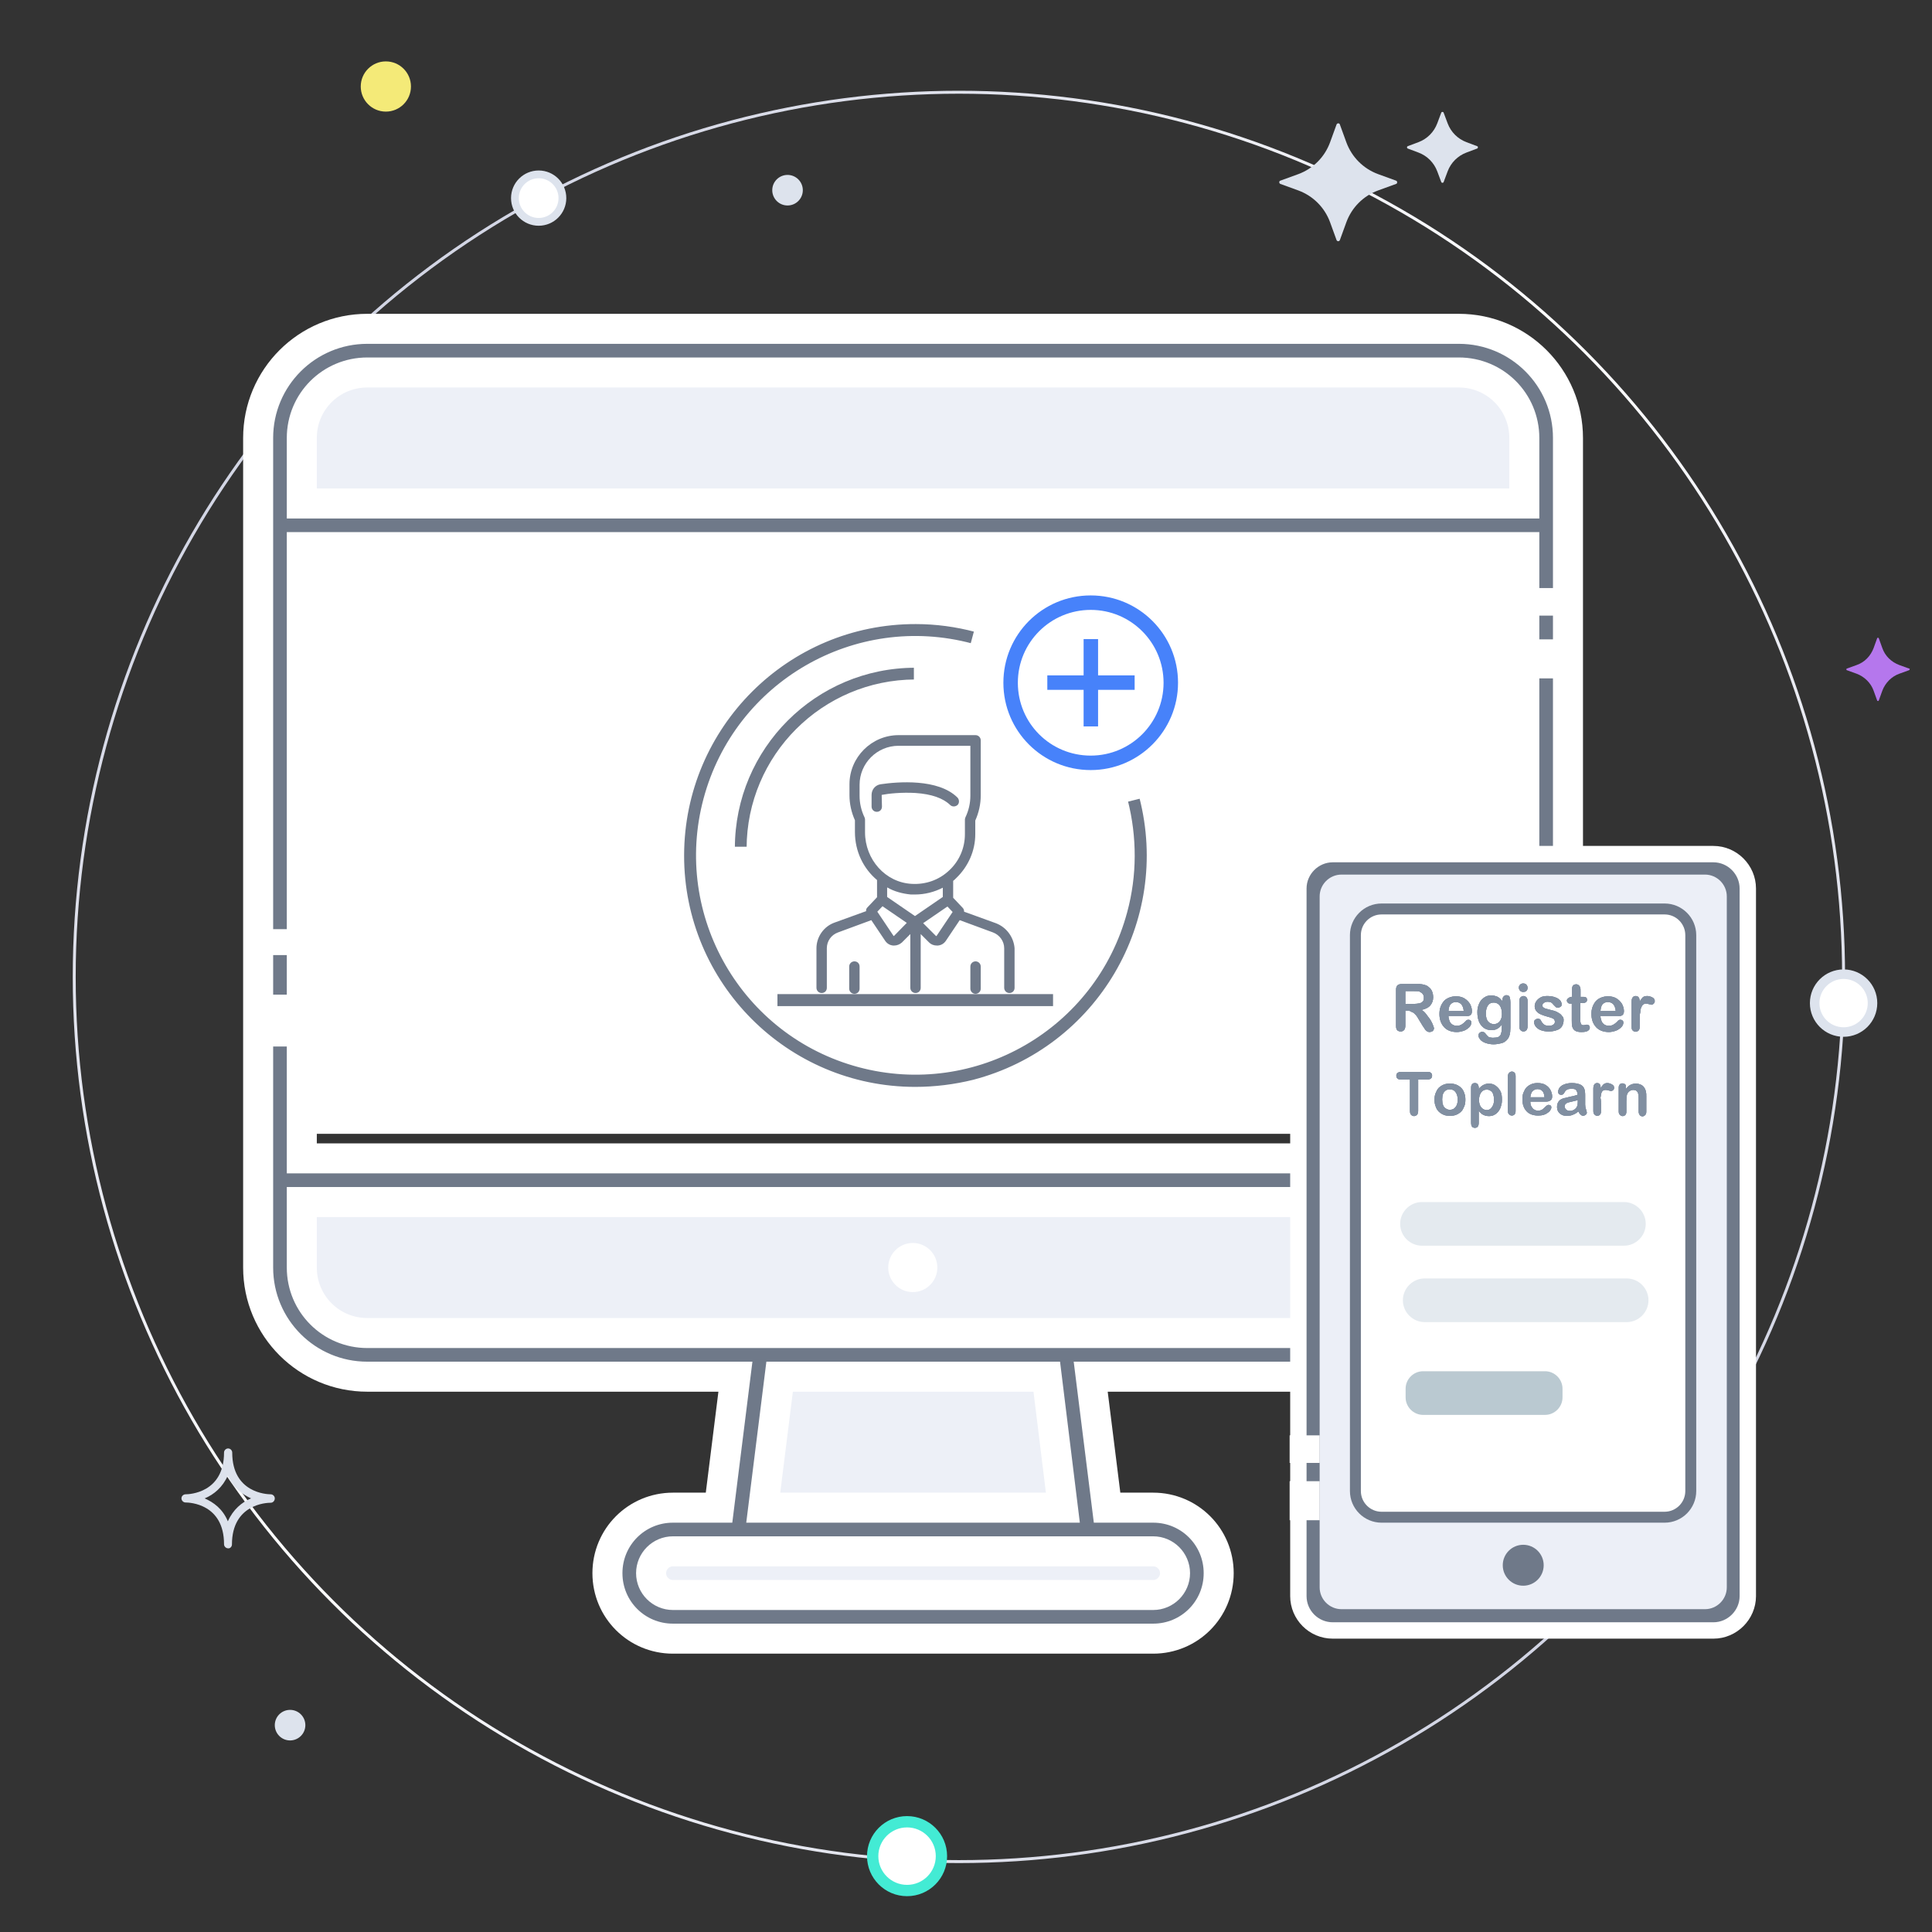 <?xml version="1.0" encoding="utf-8"?>
<!-- Generator: Adobe Illustrator 19.0.0, SVG Export Plug-In . SVG Version: 6.00 Build 0)  -->
<svg version="1.1" id="Layer_1" xmlns="http://www.w3.org/2000/svg" xmlns:xlink="http://www.w3.org/1999/xlink" x="0px" y="0px"
	 viewBox="254 -254 708 708" style="enable-background:new 254 -254 708 708;" xml:space="preserve">
<rect x="254" y="-254" width="708" height="708" fill="#333333" stroke="none"/>
<style type="text/css">
	.st0{fill:none;stroke:url(#SVGID_1_);stroke-width:1.084;stroke-miterlimit:10;}
	.st1{fill:#FFFFFF;}
	.st2{fill:#EDF0F7;}
	.st3{fill:#4185F4;}
	.st4{fill:#6F7989;stroke:#FFFFFF;stroke-width:11;stroke-miterlimit:10;}
	.st5{fill:#6F7989;stroke:#FFFFFF;stroke-width:6;stroke-miterlimit:10;}
	.st6{fill:#ECEFF7;}
	.st7{fill:#FFFFFF;stroke:#6F7989;stroke-width:4.008;stroke-miterlimit:10;}
	.st8{fill:#6F7989;}
	.st9{fill:#818FA1;}
	.st10{fill:#E4EAEF;}
	.st11{fill:#BAC9D1;}
	.st12{fill:#DDE3ED;}
	.st13{fill:#B577ED;}
	.st14{fill:#F4EA78;}
	.st15{fill:#FFFFFF;stroke:#DDE3ED;stroke-width:2.85;stroke-miterlimit:10;}
	.st16{fill:#FFFFFF;stroke:#DDE3ED;stroke-width:3.49;stroke-miterlimit:10;}
	.st17{fill:#FFFFFF;stroke:#43EBD4;stroke-width:4.146;stroke-miterlimit:10;}
	.st18{fill:#DDE2EC;}
	.st19{fill:#6F7989;stroke:#FFFFFF;stroke-miterlimit:10;}
	.st20{fill:#4782FA;}
</style>
<linearGradient id="SVGID_1_" gradientUnits="userSpaceOnUse" x1="1764.374" y1="-9.581" x2="2413.865" y2="-9.581" gradientTransform="matrix(-0.707 -0.707 0.707 -0.707 2089.371 1574.442)">
	<stop  offset="0" style="stop-color:#D2D5E4"/>
	<stop  offset="0.527" style="stop-color:#FFFFFF"/>
	<stop  offset="1" style="stop-color:#D2D5E4"/>
</linearGradient>
<circle class="st0" cx="605.4" cy="104" r="324.2"/>
<rect x="343.6" y="-78.5" class="st1" width="464" height="240"/>
<path class="st2" d="M676.6,305.5c8.8,0,16,7.2,16,16c-0.1,8.8-7.2,15.9-16,16h-176c-8.8,0-16-7.2-16-16c0.1-8.8,7.2-15.9,16-16
	H676.6z"/>
<path class="st2" d="M817.6-97.5v32h-464v-32c0.1-17.7,14.3-31.9,32-32h400C803.3-129.5,817.6-115.2,817.6-97.5L817.6-97.5z"/>
<path class="st3" d="M633.1-8.7"/>
<g>
	<path class="st2" d="M652.6,306.5h-128l8-64h112L652.6,306.5z"/>
	<path class="st2" d="M820.6,178.5v32c-0.1,17.7-14.3,31.9-32,32h-400c-17.7-0.1-31.9-14.3-32-32v-32H820.6z"/>
	<path class="st4" d="M788.6-133.5h-400c-22.1,0-40,17.9-40,40v304c0,22.1,17.9,40,40,40h134.9l-6,48h-16.9c-13.3,0-24,10.7-24,24
		s10.7,24,24,24h176c13.3,0,24-10.7,24-24s-10.7-24-24-24h-16.9l-6-48h134.9c22.1,0,40-17.9,40-40v-304
		C828.6-115.6,810.7-133.5,788.6-133.5L788.6-133.5z M388.6-117.5h400c13.3,0,24,10.7,24,24v24h-448v-24
		C364.6-106.8,375.3-117.5,388.6-117.5L388.6-117.5z M812.6-53.5v224h-448v-224H812.6z M684.6,322.5c0,4.4-3.6,8-8,8h-176
		c-4.4,0-8-3.6-8-8s3.6-8,8-8h176C681,314.5,684.6,318.1,684.6,322.5L684.6,322.5z M643.5,298.5H533.7l6-48h97.9L643.5,298.5z
		 M788.6,234.5h-400c-13.3,0-24-10.7-24-24v-24h448v24C812.6,223.8,801.9,234.5,788.6,234.5L788.6,234.5z"/>
	<rect x="812.6" y="-19.7" class="st1" width="16" height="14.3"/>
	<rect x="812.6" y="-38.5" class="st1" width="16" height="10.1"/>
	<circle class="st1" cx="588.5" cy="210.5" r="9"/>
	<rect x="348.6" y="110.5" class="st1" width="16" height="19"/>
	<rect x="348.6" y="86.5" class="st1" width="16" height="9.5"/>
</g>
<g>
	<path class="st5" d="M742.4,343.5h139.5c6.9,0,12.6-5.7,12.6-12.6V71.6c0-6.9-5.7-12.6-12.6-12.6H742.4c-6.9,0-12.6,5.7-12.6,12.6
		v259.3C729.8,337.8,735.4,343.5,742.4,343.5z"/>
	<path class="st6" d="M745.6,335.7h133.2c4.4,0,8-3.6,8-8V74.5c0-4.4-3.6-8-8-8H745.6c-4.4,0-8,3.6-8,8v253.2
		C737.6,332.1,741.2,335.7,745.6,335.7z"/>
	<path class="st7" d="M760.3,302H864c5.3,0,9.6-4.3,9.6-9.6V88.7c0-5.3-4.3-9.6-9.6-9.6H760.3c-5.3,0-9.6,4.3-9.6,9.6v203.7
		C750.7,297.7,755,302,760.3,302z"/>
	<circle class="st8" cx="812.2" cy="319.6" r="7.5"/>
	<g>
		<rect x="726.6" y="288.8" class="st1" width="11" height="14.3"/>
		<rect x="726.6" y="272" class="st1" width="11" height="10.1"/>
	</g>
	<g>
		<path class="st9" d="M770.2,116.4H769v5.5c0,0.7-0.2,1.3-0.5,1.6s-0.7,0.5-1.2,0.5s-1-0.2-1.3-0.5c-0.3-0.4-0.4-0.9-0.4-1.6v-13.2
			c0-0.8,0.2-1.3,0.5-1.6c0.3-0.3,0.9-0.5,1.6-0.5h5.5c0.8,0,1.4,0,1.9,0.1s1,0.2,1.5,0.4c0.5,0.2,1,0.6,1.4,1s0.7,0.9,0.9,1.5
			s0.3,1.2,0.3,1.8c0,1.3-0.4,2.3-1.1,3.1c-0.7,0.8-1.8,1.3-3.2,1.6c0.6,0.3,1.2,0.8,1.7,1.5s1,1.3,1.5,2c0.4,0.7,0.8,1.4,1,2
			s0.4,1,0.4,1.2s-0.1,0.5-0.2,0.7s-0.3,0.4-0.6,0.5s-0.5,0.2-0.8,0.2c-0.4,0-0.7-0.1-1-0.3s-0.5-0.4-0.7-0.7s-0.4-0.7-0.8-1.2
			l-1.4-2.3c-0.5-0.9-0.9-1.5-1.3-1.9s-0.8-0.8-1.2-0.9S770.8,116.4,770.2,116.4z M772.1,109.2H769v4.7h3c0.8,0,1.5-0.1,2.1-0.2
			s1-0.4,1.3-0.7c0.3-0.3,0.4-0.8,0.4-1.4c0-0.5-0.1-0.9-0.4-1.3s-0.6-0.6-1-0.8C774.1,109.2,773.3,109.2,772.1,109.2z"/>
		<path class="st9" d="M790.9,118.3h-6.1c0,0.7,0.2,1.4,0.4,1.9s0.6,1,1.1,1.3s1,0.4,1.5,0.4c0.4,0,0.7,0,1-0.1s0.6-0.2,0.9-0.4
			c0.3-0.2,0.6-0.4,0.8-0.6s0.6-0.5,0.9-0.9c0.2-0.1,0.4-0.2,0.7-0.2s0.6,0.1,0.8,0.3c0.2,0.2,0.3,0.4,0.3,0.8c0,0.3-0.1,0.6-0.3,1
			s-0.6,0.8-1,1.1s-1,0.7-1.7,0.9s-1.4,0.4-2.3,0.4c-2,0-3.6-0.6-4.7-1.8c-1.1-1.2-1.7-2.8-1.7-4.8c0-0.9,0.1-1.8,0.4-2.6
			s0.7-1.5,1.2-2.1s1.2-1,1.9-1.3s1.6-0.5,2.6-0.5c1.2,0,2.3,0.3,3.1,0.8s1.5,1.2,2,2c0.4,0.8,0.7,1.7,0.7,2.6
			c0,0.8-0.2,1.3-0.7,1.6S791.7,118.3,790.9,118.3z M784.8,116.5h5.6c-0.1-1.1-0.4-1.9-0.9-2.5c-0.5-0.5-1.2-0.8-2-0.8
			s-1.4,0.3-1.9,0.8S784.9,115.4,784.8,116.5z"/>
		<path class="st9" d="M807.5,113.3v9.3c0,1.1-0.1,2-0.3,2.7c-0.2,0.8-0.6,1.4-1.1,1.9s-1.1,0.9-1.9,1.1c-0.8,0.2-1.8,0.4-2.9,0.4
			c-1.1,0-2-0.2-2.9-0.5c-0.8-0.3-1.5-0.7-1.9-1.2s-0.7-1-0.7-1.5c0-0.4,0.1-0.7,0.4-1c0.3-0.2,0.6-0.4,0.9-0.4
			c0.5,0,0.9,0.2,1.2,0.6c0.2,0.2,0.3,0.4,0.5,0.6s0.4,0.4,0.6,0.6s0.5,0.3,0.8,0.3c0.3,0.1,0.7,0.1,1,0.1c0.8,0,1.4-0.1,1.9-0.3
			c0.4-0.2,0.8-0.6,0.9-1s0.3-0.9,0.3-1.3s0.1-1.2,0.1-2.3c-0.5,0.7-1,1.2-1.7,1.6s-1.4,0.5-2.2,0.5c-1,0-2-0.3-2.7-0.8
			s-1.4-1.3-1.8-2.3s-0.6-2.1-0.6-3.4c0-1,0.1-1.8,0.4-2.6c0.3-0.8,0.6-1.4,1.1-2c0.5-0.5,1-0.9,1.6-1.2c0.6-0.3,1.3-0.4,2-0.4
			c0.9,0,1.6,0.2,2.3,0.5c0.6,0.3,1.2,0.9,1.8,1.6v-0.4c0-0.6,0.1-1,0.4-1.3c0.3-0.3,0.6-0.5,1-0.5c0.6,0,1,0.2,1.2,0.6
			C807.4,112,807.5,112.6,807.5,113.3z M798.5,117.4c0,1.3,0.3,2.3,0.8,2.9s1.3,1,2.1,1c0.5,0,1-0.1,1.5-0.4s0.8-0.7,1.1-1.3
			c0.3-0.6,0.4-1.3,0.4-2.1c0-1.3-0.3-2.3-0.8-3s-1.3-1.1-2.2-1.1s-1.6,0.3-2.1,1S798.5,116.1,798.5,117.4z"/>
		<path class="st9" d="M812.2,109.5c-0.4,0-0.8-0.1-1.1-0.4s-0.5-0.7-0.5-1.2s0.2-0.8,0.5-1.1s0.7-0.4,1.1-0.4
			c0.4,0,0.8,0.1,1.1,0.4s0.5,0.7,0.5,1.2s-0.2,0.9-0.5,1.2C813,109.4,812.7,109.5,812.2,109.5z M813.8,112.8v9.2
			c0,0.6-0.1,1.1-0.4,1.5c-0.3,0.3-0.7,0.5-1.1,0.5s-0.8-0.2-1.1-0.5s-0.4-0.8-0.4-1.4v-9.2c0-0.6,0.1-1.1,0.4-1.4
			c0.3-0.3,0.7-0.5,1.1-0.5s0.8,0.2,1.1,0.5C813.6,111.8,813.8,112.2,813.8,112.8z"/>
		<path class="st9" d="M827,119.8c0,0.9-0.2,1.6-0.6,2.3s-1,1.1-1.9,1.4c-0.8,0.3-1.8,0.5-3,0.5c-1.1,0-2.1-0.2-2.9-0.5
			s-1.4-0.8-1.8-1.3s-0.6-1.1-0.6-1.6c0-0.4,0.1-0.7,0.4-0.9s0.6-0.4,0.9-0.4c0.3,0,0.6,0.1,0.8,0.2s0.3,0.4,0.5,0.7
			c0.3,0.6,0.7,1,1.1,1.3c0.4,0.3,1,0.4,1.8,0.4c0.6,0,1.1-0.1,1.5-0.4s0.6-0.6,0.6-1c0-0.6-0.2-1-0.6-1.2s-1.1-0.5-2-0.7
			c-1.1-0.3-1.9-0.6-2.6-0.9s-1.2-0.7-1.6-1.2c-0.4-0.5-0.6-1.1-0.6-1.8c0-0.6,0.2-1.2,0.6-1.8c0.4-0.6,0.9-1,1.6-1.4
			s1.6-0.5,2.6-0.5c0.8,0,1.5,0.1,2.2,0.3c0.6,0.2,1.2,0.4,1.6,0.7s0.8,0.6,1,1s0.3,0.7,0.3,1c0,0.4-0.1,0.7-0.4,0.9s-0.6,0.4-1,0.4
			c-0.3,0-0.6-0.1-0.8-0.3c-0.2-0.2-0.5-0.5-0.8-0.8c-0.2-0.3-0.5-0.6-0.8-0.8c-0.3-0.2-0.8-0.3-1.3-0.3c-0.6,0-1,0.1-1.4,0.4
			s-0.6,0.6-0.6,0.9s0.1,0.6,0.4,0.8s0.6,0.4,1.1,0.5s1.1,0.3,1.9,0.5c1,0.2,1.8,0.5,2.4,0.9c0.6,0.3,1.1,0.7,1.4,1.2
			C826.9,118.7,827,119.2,827,119.8z"/>
		<path class="st9" d="M829.8,111.3h0.3v-1.9c0-0.5,0-0.9,0-1.2s0.1-0.5,0.2-0.8c0.1-0.2,0.3-0.4,0.5-0.5s0.5-0.2,0.8-0.2
			c0.4,0,0.8,0.2,1.1,0.5c0.2,0.2,0.3,0.5,0.4,0.7c0.1,0.3,0.1,0.7,0.1,1.2v2.2h1.1c0.4,0,0.8,0.1,1,0.3c0.2,0.2,0.3,0.5,0.3,0.8
			c0,0.4-0.2,0.7-0.5,0.9c-0.3,0.2-0.8,0.3-1.4,0.3h-0.6v5.9c0,0.5,0,0.9,0.1,1.2s0.1,0.5,0.3,0.7c0.1,0.2,0.4,0.3,0.7,0.3
			c0.2,0,0.4,0,0.7-0.1s0.6-0.1,0.7-0.1c0.3,0,0.5,0.1,0.7,0.3s0.3,0.5,0.3,0.8c0,0.5-0.3,0.9-0.8,1.2c-0.5,0.3-1.3,0.4-2.4,0.4
			c-1,0-1.7-0.2-2.2-0.5s-0.8-0.8-1-1.4s-0.2-1.4-0.2-2.4v-6.1h-0.4c-0.4,0-0.8-0.1-1-0.3s-0.4-0.5-0.4-0.8s0.1-0.6,0.4-0.8
			S829.3,111.3,829.8,111.3z"/>
		<path class="st9" d="M846.6,118.3h-6.1c0,0.7,0.2,1.4,0.4,1.9s0.6,1,1.1,1.3s1,0.4,1.5,0.4c0.4,0,0.7,0,1-0.1s0.6-0.2,0.9-0.4
			c0.3-0.2,0.6-0.4,0.8-0.6s0.6-0.5,0.9-0.9c0.2-0.1,0.4-0.2,0.7-0.2s0.6,0.1,0.8,0.3c0.2,0.2,0.3,0.4,0.3,0.8c0,0.3-0.1,0.6-0.3,1
			s-0.6,0.8-1,1.1s-1,0.7-1.7,0.9s-1.4,0.4-2.3,0.4c-2,0-3.6-0.6-4.7-1.8c-1.1-1.2-1.7-2.8-1.7-4.8c0-0.9,0.1-1.8,0.4-2.6
			s0.7-1.5,1.2-2.1s1.2-1,1.9-1.3s1.6-0.5,2.6-0.5c1.2,0,2.3,0.3,3.1,0.8s1.5,1.2,2,2c0.4,0.8,0.7,1.7,0.7,2.6
			c0,0.8-0.2,1.3-0.7,1.6S847.4,118.3,846.6,118.3z M840.5,116.5h5.6c-0.1-1.1-0.4-1.9-0.9-2.5c-0.5-0.5-1.2-0.8-2-0.8
			s-1.4,0.3-1.9,0.8S840.6,115.4,840.5,116.5z"/>
		<path class="st9" d="M854.9,119.4v2.7c0,0.6-0.1,1.1-0.4,1.5c-0.3,0.3-0.7,0.5-1.1,0.5c-0.4,0-0.8-0.2-1.1-0.5s-0.4-0.8-0.4-1.5
			v-8.9c0-1.4,0.5-2.2,1.5-2.2c0.5,0,0.9,0.2,1.1,0.5c0.2,0.3,0.4,0.8,0.4,1.5c0.4-0.7,0.8-1.2,1.1-1.5s0.9-0.5,1.6-0.5
			s1.3,0.2,1.9,0.5c0.6,0.3,0.9,0.8,0.9,1.3c0,0.4-0.1,0.7-0.4,1c-0.3,0.3-0.5,0.4-0.8,0.4c-0.1,0-0.4-0.1-0.8-0.2
			c-0.4-0.1-0.8-0.2-1.2-0.2c-0.5,0-0.8,0.1-1.1,0.4c-0.3,0.2-0.5,0.6-0.7,1.1s-0.3,1.1-0.3,1.7
			C854.9,117.6,854.9,118.4,854.9,119.4z"/>
		<path class="st9" d="M777.1,141.6h-3.4V153c0,0.7-0.1,1.1-0.4,1.5c-0.3,0.3-0.7,0.5-1.1,0.5c-0.5,0-0.8-0.2-1.1-0.5
			s-0.4-0.8-0.4-1.5v-11.4h-3.4c-0.5,0-0.9-0.1-1.2-0.4c-0.3-0.2-0.4-0.6-0.4-1s0.1-0.7,0.4-1c0.3-0.2,0.7-0.4,1.2-0.4h9.9
			c0.5,0,0.9,0.1,1.2,0.4c0.3,0.2,0.4,0.6,0.4,1s-0.1,0.7-0.4,1C778,141.5,777.6,141.6,777.1,141.6z"/>
		<path class="st9" d="M791,149c0,0.9-0.1,1.7-0.4,2.4s-0.6,1.4-1.1,1.9s-1.1,0.9-1.8,1.2s-1.5,0.4-2.4,0.4s-1.6-0.1-2.3-0.4
			s-1.3-0.7-1.8-1.2s-0.9-1.2-1.1-1.9c-0.3-0.7-0.4-1.5-0.4-2.4s0.1-1.7,0.4-2.4s0.6-1.4,1.1-1.9s1.1-0.9,1.8-1.2s1.5-0.4,2.3-0.4
			c0.9,0,1.6,0.1,2.4,0.4c0.7,0.3,1.3,0.7,1.8,1.2s0.9,1.2,1.1,1.9C790.9,147.3,791,148.1,791,149z M788.2,149
			c0-1.2-0.3-2.1-0.8-2.8s-1.2-1-2.1-1c-0.6,0-1,0.1-1.5,0.4c-0.4,0.3-0.8,0.7-1,1.3s-0.3,1.3-0.3,2c0,0.8,0.1,1.4,0.3,2
			s0.5,1,1,1.3c0.4,0.3,0.9,0.5,1.5,0.5c0.9,0,1.6-0.3,2.1-1C787.9,151.1,788.2,150.2,788.2,149z"/>
		<path class="st9" d="M795.9,144.7v0.4c0.5-0.7,1.1-1.2,1.7-1.5c0.6-0.3,1.2-0.5,2-0.5c0.9,0,1.7,0.2,2.4,0.7s1.3,1.1,1.8,2
			s0.6,2,0.6,3.2c0,0.9-0.1,1.7-0.4,2.5c-0.2,0.8-0.6,1.4-1,1.9s-0.9,0.9-1.5,1.2s-1.2,0.4-1.9,0.4c-0.8,0-1.5-0.2-2.1-0.5
			s-1.1-0.8-1.6-1.5v4.4c0,1.3-0.5,1.9-1.4,1.9c-0.5,0-0.9-0.2-1.1-0.5c-0.2-0.3-0.3-0.8-0.3-1.5v-12.7c0-0.6,0.1-1,0.4-1.3
			c0.2-0.3,0.6-0.4,1-0.4s0.7,0.1,1,0.4C795.8,143.8,795.9,144.2,795.9,144.7z M801.5,149c0-0.8-0.1-1.4-0.3-2s-0.5-1-1-1.3
			c-0.4-0.3-0.9-0.4-1.4-0.4c-0.8,0-1.5,0.3-2,1s-0.8,1.6-0.8,2.8s0.3,2.1,0.8,2.7s1.2,1,2,1c0.5,0,0.9-0.1,1.3-0.4
			c0.4-0.3,0.7-0.7,1-1.3S801.5,149.8,801.5,149z"/>
		<path class="st9" d="M806.6,153.2v-12.7c0-0.6,0.1-1,0.4-1.3c0.3-0.3,0.6-0.5,1-0.5s0.8,0.1,1,0.4c0.3,0.3,0.4,0.7,0.4,1.3v12.7
			c0,0.6-0.1,1-0.4,1.3c-0.3,0.3-0.6,0.4-1,0.4s-0.8-0.2-1-0.5C806.8,154.2,806.6,153.8,806.6,153.2z"/>
		<path class="st9" d="M820.4,149.7h-5.6c0,0.7,0.1,1.3,0.4,1.8c0.3,0.5,0.6,0.9,1,1.1c0.4,0.3,0.9,0.4,1.4,0.4c0.3,0,0.7,0,0.9-0.1
			c0.3-0.1,0.6-0.2,0.8-0.4c0.3-0.2,0.5-0.4,0.7-0.6s0.5-0.5,0.9-0.8c0.1-0.1,0.4-0.2,0.6-0.2c0.3,0,0.5,0.1,0.7,0.2
			c0.2,0.2,0.3,0.4,0.3,0.7s-0.1,0.6-0.3,0.9c-0.2,0.4-0.5,0.7-0.9,1s-0.9,0.6-1.5,0.8s-1.3,0.3-2.1,0.3c-1.8,0-3.3-0.5-4.3-1.6
			s-1.5-2.5-1.5-4.4c0-0.9,0.1-1.7,0.4-2.4c0.3-0.7,0.6-1.4,1.1-1.9s1.1-0.9,1.8-1.2s1.5-0.4,2.3-0.4c1.1,0,2.1,0.2,2.9,0.7
			c0.8,0.5,1.4,1.1,1.8,1.9c0.4,0.8,0.6,1.5,0.6,2.3c0,0.7-0.2,1.2-0.6,1.4C821.7,149.6,821.2,149.7,820.4,149.7z M814.8,148.1h5.2
			c-0.1-1-0.3-1.8-0.8-2.3s-1.1-0.7-1.8-0.7s-1.3,0.3-1.8,0.8C815.2,146.3,814.9,147.1,814.8,148.1z"/>
		<path class="st9" d="M832.4,153.3c-0.7,0.6-1.4,1-2,1.2c-0.6,0.3-1.4,0.4-2.2,0.4c-0.7,0-1.4-0.1-1.9-0.4c-0.6-0.3-1-0.7-1.3-1.2
			s-0.4-1.1-0.4-1.7c0-0.8,0.2-1.5,0.7-2.1s1.2-0.9,2-1.1c0.2,0,0.6-0.1,1.3-0.3s1.3-0.3,1.8-0.4s1.1-0.3,1.7-0.5
			c0-0.8-0.2-1.3-0.5-1.7s-0.8-0.5-1.7-0.5c-0.7,0-1.3,0.1-1.6,0.3c-0.4,0.2-0.7,0.5-0.9,0.9c-0.3,0.4-0.4,0.7-0.6,0.8
			c-0.1,0.1-0.3,0.2-0.7,0.2c-0.3,0-0.6-0.1-0.8-0.3s-0.3-0.5-0.3-0.8c0-0.5,0.2-1,0.5-1.5c0.4-0.5,0.9-0.9,1.7-1.2s1.7-0.5,2.8-0.5
			c1.3,0,2.2,0.2,3,0.5c0.7,0.3,1.2,0.8,1.5,1.4c0.3,0.7,0.4,1.5,0.4,2.6c0,0.7,0,1.3,0,1.8s0,1,0,1.6s0.1,1.1,0.3,1.7
			s0.3,1,0.3,1.2c0,0.3-0.1,0.6-0.4,0.8c-0.3,0.2-0.6,0.4-0.9,0.4c-0.3,0-0.6-0.1-0.9-0.4C833,154.3,832.7,153.9,832.4,153.3z
			 M832.2,149.1c-0.4,0.2-1,0.3-1.8,0.5s-1.3,0.3-1.7,0.4c-0.3,0.1-0.6,0.2-0.9,0.5c-0.3,0.2-0.4,0.6-0.4,1s0.2,0.8,0.5,1.1
			s0.8,0.5,1.3,0.5c0.6,0,1.1-0.1,1.6-0.4s0.8-0.6,1-1c0.3-0.4,0.4-1.2,0.4-2.2L832.2,149.1L832.2,149.1z"/>
		<path class="st9" d="M840.7,150.8v2.4c0,0.6-0.1,1-0.4,1.3c-0.3,0.3-0.6,0.4-1,0.4s-0.7-0.2-1-0.5s-0.4-0.7-0.4-1.3v-8.2
			c0-1.3,0.5-2,1.4-2c0.5,0,0.8,0.2,1,0.5s0.3,0.8,0.3,1.4c0.3-0.6,0.7-1.1,1-1.4c0.4-0.3,0.8-0.5,1.4-0.5c0.6,0,1.2,0.2,1.7,0.5
			c0.6,0.3,0.8,0.7,0.8,1.2c0,0.4-0.1,0.7-0.4,0.9c-0.2,0.2-0.5,0.3-0.8,0.3c-0.1,0-0.4-0.1-0.8-0.2c-0.4-0.1-0.8-0.2-1.1-0.2
			c-0.4,0-0.8,0.1-1,0.3c-0.3,0.2-0.5,0.6-0.6,1s-0.2,1-0.3,1.6C840.7,149.1,840.7,149.9,840.7,150.8z"/>
		<path class="st9" d="M849.8,144.7v0.4c0.5-0.7,1.1-1.2,1.6-1.5c0.6-0.3,1.3-0.5,2.1-0.5s1.4,0.2,2,0.5s1,0.8,1.3,1.4
			c0.2,0.4,0.3,0.7,0.4,1.2s0.1,0.9,0.1,1.6v5.5c0,0.6-0.1,1-0.4,1.3c-0.3,0.3-0.6,0.5-1,0.5s-0.8-0.2-1-0.5s-0.4-0.7-0.4-1.3v-4.9
			c0-1-0.1-1.7-0.4-2.2c-0.3-0.5-0.8-0.8-1.6-0.8c-0.5,0-1,0.2-1.4,0.5s-0.7,0.7-0.9,1.3c-0.1,0.4-0.2,1.3-0.2,2.4v3.7
			c0,0.6-0.1,1-0.4,1.3c-0.3,0.3-0.6,0.4-1,0.4s-0.7-0.2-1-0.5s-0.4-0.7-0.4-1.3v-8.5c0-0.6,0.1-1,0.4-1.3c0.2-0.3,0.6-0.4,1-0.4
			c0.3,0,0.5,0.1,0.7,0.2s0.4,0.3,0.5,0.5S849.8,144.3,849.8,144.7z"/>
	</g>
	<g>
		<path class="st9" d="M770.2,116.4H769v5.5c0,0.7-0.2,1.3-0.5,1.6s-0.7,0.5-1.2,0.5s-1-0.2-1.3-0.5c-0.3-0.4-0.4-0.9-0.4-1.6v-13.2
			c0-0.8,0.2-1.3,0.5-1.6c0.3-0.3,0.9-0.5,1.6-0.5h5.5c0.8,0,1.4,0,1.9,0.1s1,0.2,1.5,0.4c0.5,0.2,1,0.6,1.4,1s0.7,0.9,0.9,1.5
			s0.3,1.2,0.3,1.8c0,1.3-0.4,2.3-1.1,3.1c-0.7,0.8-1.8,1.3-3.2,1.6c0.6,0.3,1.2,0.8,1.7,1.5s1,1.3,1.5,2c0.4,0.7,0.8,1.4,1,2
			s0.4,1,0.4,1.2s-0.1,0.5-0.2,0.7s-0.3,0.4-0.6,0.5s-0.5,0.2-0.8,0.2c-0.4,0-0.7-0.1-1-0.3s-0.5-0.4-0.7-0.7s-0.4-0.7-0.8-1.2
			l-1.4-2.3c-0.5-0.9-0.9-1.5-1.3-1.9s-0.8-0.8-1.2-0.9S770.8,116.4,770.2,116.4z M772.1,109.2H769v4.7h3c0.8,0,1.5-0.1,2.1-0.2
			s1-0.4,1.3-0.7c0.3-0.3,0.4-0.8,0.4-1.4c0-0.5-0.1-0.9-0.4-1.3s-0.6-0.6-1-0.8C774.1,109.2,773.3,109.2,772.1,109.2z"/>
		<path class="st9" d="M790.9,118.3h-6.1c0,0.7,0.2,1.4,0.4,1.9s0.6,1,1.1,1.3s1,0.4,1.5,0.4c0.4,0,0.7,0,1-0.1s0.6-0.2,0.9-0.4
			c0.3-0.2,0.6-0.4,0.8-0.6s0.6-0.5,0.9-0.9c0.2-0.1,0.4-0.2,0.7-0.2s0.6,0.1,0.8,0.3c0.2,0.2,0.3,0.4,0.3,0.8c0,0.3-0.1,0.6-0.3,1
			s-0.6,0.8-1,1.1s-1,0.7-1.7,0.9s-1.4,0.4-2.3,0.4c-2,0-3.6-0.6-4.7-1.8c-1.1-1.2-1.7-2.8-1.7-4.8c0-0.9,0.1-1.8,0.4-2.6
			s0.7-1.5,1.2-2.1s1.2-1,1.9-1.3s1.6-0.5,2.6-0.5c1.2,0,2.3,0.3,3.1,0.8s1.5,1.2,2,2c0.4,0.8,0.7,1.7,0.7,2.6
			c0,0.8-0.2,1.3-0.7,1.6S791.7,118.3,790.9,118.3z M784.8,116.5h5.6c-0.1-1.1-0.4-1.9-0.9-2.5c-0.5-0.5-1.2-0.8-2-0.8
			s-1.4,0.3-1.9,0.8S784.9,115.4,784.8,116.5z"/>
		<path class="st9" d="M807.5,113.3v9.3c0,1.1-0.1,2-0.3,2.7c-0.2,0.8-0.6,1.4-1.1,1.9s-1.1,0.9-1.9,1.1c-0.8,0.2-1.8,0.4-2.9,0.4
			c-1.1,0-2-0.2-2.9-0.5c-0.8-0.3-1.5-0.7-1.9-1.2s-0.7-1-0.7-1.5c0-0.4,0.1-0.7,0.4-1c0.3-0.2,0.6-0.4,0.9-0.4
			c0.5,0,0.9,0.2,1.2,0.6c0.2,0.2,0.3,0.4,0.5,0.6s0.4,0.4,0.6,0.6s0.5,0.3,0.8,0.3c0.3,0.1,0.7,0.1,1,0.1c0.8,0,1.4-0.1,1.9-0.3
			c0.4-0.2,0.8-0.6,0.9-1s0.3-0.9,0.3-1.3s0.1-1.2,0.1-2.3c-0.5,0.7-1,1.2-1.7,1.6s-1.4,0.5-2.2,0.5c-1,0-2-0.3-2.7-0.8
			s-1.4-1.3-1.8-2.3s-0.6-2.1-0.6-3.4c0-1,0.1-1.8,0.4-2.6c0.3-0.8,0.6-1.4,1.1-2c0.5-0.5,1-0.9,1.6-1.2c0.6-0.3,1.3-0.4,2-0.4
			c0.9,0,1.6,0.2,2.3,0.5c0.6,0.3,1.2,0.9,1.8,1.6v-0.4c0-0.6,0.1-1,0.4-1.3c0.3-0.3,0.6-0.5,1-0.5c0.6,0,1,0.2,1.2,0.6
			C807.4,112,807.5,112.6,807.5,113.3z M798.5,117.4c0,1.3,0.3,2.3,0.8,2.9s1.3,1,2.1,1c0.5,0,1-0.1,1.5-0.4s0.8-0.7,1.1-1.3
			c0.3-0.6,0.4-1.3,0.4-2.1c0-1.3-0.3-2.3-0.8-3s-1.3-1.1-2.2-1.1s-1.6,0.3-2.1,1S798.5,116.1,798.5,117.4z"/>
		<path class="st9" d="M812.2,109.5c-0.4,0-0.8-0.1-1.1-0.4s-0.5-0.7-0.5-1.2s0.2-0.8,0.5-1.1s0.7-0.4,1.1-0.4
			c0.4,0,0.8,0.1,1.1,0.4s0.5,0.7,0.5,1.2s-0.2,0.9-0.5,1.2C813,109.4,812.7,109.5,812.2,109.5z M813.8,112.8v9.2
			c0,0.6-0.1,1.1-0.4,1.5c-0.3,0.3-0.7,0.5-1.1,0.5s-0.8-0.2-1.1-0.5s-0.4-0.8-0.4-1.4v-9.2c0-0.6,0.1-1.1,0.4-1.4
			c0.3-0.3,0.7-0.5,1.1-0.5s0.8,0.2,1.1,0.5C813.6,111.8,813.8,112.2,813.8,112.8z"/>
		<path class="st9" d="M827,119.8c0,0.9-0.2,1.6-0.6,2.3s-1,1.1-1.9,1.4c-0.8,0.3-1.8,0.5-3,0.5c-1.1,0-2.1-0.2-2.9-0.5
			s-1.4-0.8-1.8-1.3s-0.6-1.1-0.6-1.6c0-0.4,0.1-0.7,0.4-0.9s0.6-0.4,0.9-0.4c0.3,0,0.6,0.1,0.8,0.2s0.3,0.4,0.5,0.7
			c0.3,0.6,0.7,1,1.1,1.3c0.4,0.3,1,0.4,1.8,0.4c0.6,0,1.1-0.1,1.5-0.4s0.6-0.6,0.6-1c0-0.6-0.2-1-0.6-1.2s-1.1-0.5-2-0.7
			c-1.1-0.3-1.9-0.6-2.6-0.9s-1.2-0.7-1.6-1.2c-0.4-0.5-0.6-1.1-0.6-1.8c0-0.6,0.2-1.2,0.6-1.8c0.4-0.6,0.9-1,1.6-1.4
			s1.6-0.5,2.6-0.5c0.8,0,1.5,0.1,2.2,0.3c0.6,0.2,1.2,0.4,1.6,0.7s0.8,0.6,1,1s0.3,0.7,0.3,1c0,0.4-0.1,0.7-0.4,0.9s-0.6,0.4-1,0.4
			c-0.3,0-0.6-0.1-0.8-0.3c-0.2-0.2-0.5-0.5-0.8-0.8c-0.2-0.3-0.5-0.6-0.8-0.8c-0.3-0.2-0.8-0.3-1.3-0.3c-0.6,0-1,0.1-1.4,0.4
			s-0.6,0.6-0.6,0.9s0.1,0.6,0.4,0.8s0.6,0.4,1.1,0.5s1.1,0.3,1.9,0.5c1,0.2,1.8,0.5,2.4,0.9c0.6,0.3,1.1,0.7,1.4,1.2
			C826.9,118.7,827,119.2,827,119.8z"/>
		<path class="st9" d="M829.8,111.3h0.3v-1.9c0-0.5,0-0.9,0-1.2s0.1-0.5,0.2-0.8c0.1-0.2,0.3-0.4,0.5-0.5s0.5-0.2,0.8-0.2
			c0.4,0,0.8,0.2,1.1,0.5c0.2,0.2,0.3,0.5,0.4,0.7c0.1,0.3,0.1,0.7,0.1,1.2v2.2h1.1c0.4,0,0.8,0.1,1,0.3c0.2,0.2,0.3,0.5,0.3,0.8
			c0,0.4-0.2,0.7-0.5,0.9c-0.3,0.2-0.8,0.3-1.4,0.3h-0.6v5.9c0,0.5,0,0.9,0.1,1.2s0.1,0.5,0.3,0.7c0.1,0.2,0.4,0.3,0.7,0.3
			c0.2,0,0.4,0,0.7-0.1s0.6-0.1,0.7-0.1c0.3,0,0.5,0.1,0.7,0.3s0.3,0.5,0.3,0.8c0,0.5-0.3,0.9-0.8,1.2c-0.5,0.3-1.3,0.4-2.4,0.4
			c-1,0-1.7-0.2-2.2-0.5s-0.8-0.8-1-1.4s-0.2-1.4-0.2-2.4v-6.1h-0.4c-0.4,0-0.8-0.1-1-0.3s-0.4-0.5-0.4-0.8s0.1-0.6,0.4-0.8
			S829.3,111.3,829.8,111.3z"/>
		<path class="st9" d="M846.6,118.3h-6.1c0,0.7,0.2,1.4,0.4,1.9s0.6,1,1.1,1.3s1,0.4,1.5,0.4c0.4,0,0.7,0,1-0.1s0.6-0.2,0.9-0.4
			c0.3-0.2,0.6-0.4,0.8-0.6s0.6-0.5,0.9-0.9c0.2-0.1,0.4-0.2,0.7-0.2s0.6,0.1,0.8,0.3c0.2,0.2,0.3,0.4,0.3,0.8c0,0.3-0.1,0.6-0.3,1
			s-0.6,0.8-1,1.1s-1,0.7-1.7,0.9s-1.4,0.4-2.3,0.4c-2,0-3.6-0.6-4.7-1.8c-1.1-1.2-1.7-2.8-1.7-4.8c0-0.9,0.1-1.8,0.4-2.6
			s0.7-1.5,1.2-2.1s1.2-1,1.9-1.3s1.6-0.5,2.6-0.5c1.2,0,2.3,0.3,3.1,0.8s1.5,1.2,2,2c0.4,0.8,0.7,1.7,0.7,2.6
			c0,0.8-0.2,1.3-0.7,1.6S847.4,118.3,846.6,118.3z M840.5,116.5h5.6c-0.1-1.1-0.4-1.9-0.9-2.5c-0.5-0.5-1.2-0.8-2-0.8
			s-1.4,0.3-1.9,0.8S840.6,115.4,840.5,116.5z"/>
		<path class="st9" d="M854.9,119.4v2.7c0,0.6-0.1,1.1-0.4,1.5c-0.3,0.3-0.7,0.5-1.1,0.5c-0.4,0-0.8-0.2-1.1-0.5s-0.4-0.8-0.4-1.5
			v-8.9c0-1.4,0.5-2.2,1.5-2.2c0.5,0,0.9,0.2,1.1,0.5c0.2,0.3,0.4,0.8,0.4,1.5c0.4-0.7,0.8-1.2,1.1-1.5s0.9-0.5,1.6-0.5
			s1.3,0.2,1.9,0.5c0.6,0.3,0.9,0.8,0.9,1.3c0,0.4-0.1,0.7-0.4,1c-0.3,0.3-0.5,0.4-0.8,0.4c-0.1,0-0.4-0.1-0.8-0.2
			c-0.4-0.1-0.8-0.2-1.2-0.2c-0.5,0-0.8,0.1-1.1,0.4c-0.3,0.2-0.5,0.6-0.7,1.1s-0.3,1.1-0.3,1.7
			C854.9,117.6,854.9,118.4,854.9,119.4z"/>
		<path class="st9" d="M777.1,141.6h-3.4V153c0,0.7-0.1,1.1-0.4,1.5c-0.3,0.3-0.7,0.5-1.1,0.5c-0.5,0-0.8-0.2-1.1-0.5
			s-0.4-0.8-0.4-1.5v-11.4h-3.4c-0.5,0-0.9-0.1-1.2-0.4c-0.3-0.2-0.4-0.6-0.4-1s0.1-0.7,0.4-1c0.3-0.2,0.7-0.4,1.2-0.4h9.9
			c0.5,0,0.9,0.1,1.2,0.4c0.3,0.2,0.4,0.6,0.4,1s-0.1,0.7-0.4,1C778,141.5,777.6,141.6,777.1,141.6z"/>
		<path class="st9" d="M791,149c0,0.9-0.1,1.7-0.4,2.4s-0.6,1.4-1.1,1.9s-1.1,0.9-1.8,1.2s-1.5,0.4-2.4,0.4s-1.6-0.1-2.3-0.4
			s-1.3-0.7-1.8-1.2s-0.9-1.2-1.1-1.9c-0.3-0.7-0.4-1.5-0.4-2.4s0.1-1.7,0.4-2.4s0.6-1.4,1.1-1.9s1.1-0.9,1.8-1.2s1.5-0.4,2.3-0.4
			c0.9,0,1.6,0.1,2.4,0.4c0.7,0.3,1.3,0.7,1.8,1.2s0.9,1.2,1.1,1.9C790.9,147.3,791,148.1,791,149z M788.2,149
			c0-1.2-0.3-2.1-0.8-2.8s-1.2-1-2.1-1c-0.6,0-1,0.1-1.5,0.4c-0.4,0.3-0.8,0.7-1,1.3s-0.3,1.3-0.3,2c0,0.8,0.1,1.4,0.3,2
			s0.5,1,1,1.3c0.4,0.3,0.9,0.5,1.5,0.5c0.9,0,1.6-0.3,2.1-1C787.9,151.1,788.2,150.2,788.2,149z"/>
		<path class="st9" d="M795.9,144.7v0.4c0.5-0.7,1.1-1.2,1.7-1.5c0.6-0.3,1.2-0.5,2-0.5c0.9,0,1.7,0.2,2.4,0.7s1.3,1.1,1.8,2
			s0.6,2,0.6,3.2c0,0.9-0.1,1.7-0.4,2.5c-0.2,0.8-0.6,1.4-1,1.9s-0.9,0.9-1.5,1.2s-1.2,0.4-1.9,0.4c-0.8,0-1.5-0.2-2.1-0.5
			s-1.1-0.8-1.6-1.5v4.4c0,1.3-0.5,1.9-1.4,1.9c-0.5,0-0.9-0.2-1.1-0.5c-0.2-0.3-0.3-0.8-0.3-1.5v-12.7c0-0.6,0.1-1,0.4-1.3
			c0.2-0.3,0.6-0.4,1-0.4s0.7,0.1,1,0.4C795.8,143.8,795.9,144.2,795.9,144.7z M801.5,149c0-0.8-0.1-1.4-0.3-2s-0.5-1-1-1.3
			c-0.4-0.3-0.9-0.4-1.4-0.4c-0.8,0-1.5,0.3-2,1s-0.8,1.6-0.8,2.8s0.3,2.1,0.8,2.7s1.2,1,2,1c0.5,0,0.9-0.1,1.3-0.4
			c0.4-0.3,0.7-0.7,1-1.3S801.5,149.8,801.5,149z"/>
		<path class="st9" d="M806.6,153.2v-12.7c0-0.6,0.1-1,0.4-1.3c0.3-0.3,0.6-0.5,1-0.5s0.8,0.1,1,0.4c0.3,0.3,0.4,0.7,0.4,1.3v12.7
			c0,0.6-0.1,1-0.4,1.3c-0.3,0.3-0.6,0.4-1,0.4s-0.8-0.2-1-0.5C806.8,154.2,806.6,153.8,806.6,153.2z"/>
		<path class="st9" d="M820.4,149.7h-5.6c0,0.7,0.1,1.3,0.4,1.8c0.3,0.5,0.6,0.9,1,1.1c0.4,0.3,0.9,0.4,1.4,0.4c0.3,0,0.7,0,0.9-0.1
			c0.3-0.1,0.6-0.2,0.8-0.4c0.3-0.2,0.5-0.4,0.7-0.6s0.5-0.5,0.9-0.8c0.1-0.1,0.4-0.2,0.6-0.2c0.3,0,0.5,0.1,0.7,0.2
			c0.2,0.2,0.3,0.4,0.3,0.7s-0.1,0.6-0.3,0.9c-0.2,0.4-0.5,0.7-0.9,1s-0.9,0.6-1.5,0.8s-1.3,0.3-2.1,0.3c-1.8,0-3.3-0.5-4.3-1.6
			s-1.5-2.5-1.5-4.4c0-0.9,0.1-1.7,0.4-2.4c0.3-0.7,0.6-1.4,1.1-1.9s1.1-0.9,1.8-1.2s1.5-0.4,2.3-0.4c1.1,0,2.1,0.2,2.9,0.7
			c0.8,0.5,1.4,1.1,1.8,1.9c0.4,0.8,0.6,1.5,0.6,2.3c0,0.7-0.2,1.2-0.6,1.4C821.7,149.6,821.2,149.7,820.4,149.7z M814.8,148.1h5.2
			c-0.1-1-0.3-1.8-0.8-2.3s-1.1-0.7-1.8-0.7s-1.3,0.3-1.8,0.8C815.2,146.3,814.9,147.1,814.8,148.1z"/>
		<path class="st9" d="M832.4,153.3c-0.7,0.6-1.4,1-2,1.2c-0.6,0.3-1.4,0.4-2.2,0.4c-0.7,0-1.4-0.1-1.9-0.4c-0.6-0.3-1-0.7-1.3-1.2
			s-0.4-1.1-0.4-1.7c0-0.8,0.2-1.5,0.7-2.1s1.2-0.9,2-1.1c0.2,0,0.6-0.1,1.3-0.3s1.3-0.3,1.8-0.4s1.1-0.3,1.7-0.5
			c0-0.8-0.2-1.3-0.5-1.7s-0.8-0.5-1.7-0.5c-0.7,0-1.3,0.1-1.6,0.3c-0.4,0.2-0.7,0.5-0.9,0.9c-0.3,0.4-0.4,0.7-0.6,0.8
			c-0.1,0.1-0.3,0.2-0.7,0.2c-0.3,0-0.6-0.1-0.8-0.3s-0.3-0.5-0.3-0.8c0-0.5,0.2-1,0.5-1.5c0.4-0.5,0.9-0.9,1.7-1.2s1.7-0.5,2.8-0.5
			c1.3,0,2.2,0.2,3,0.5c0.7,0.3,1.2,0.8,1.5,1.4c0.3,0.7,0.4,1.5,0.4,2.6c0,0.7,0,1.3,0,1.8s0,1,0,1.6s0.1,1.1,0.3,1.7
			s0.3,1,0.3,1.2c0,0.3-0.1,0.6-0.4,0.8c-0.3,0.2-0.6,0.4-0.9,0.4c-0.3,0-0.6-0.1-0.9-0.4C833,154.3,832.7,153.9,832.4,153.3z
			 M832.2,149.1c-0.4,0.2-1,0.3-1.8,0.5s-1.3,0.3-1.7,0.4c-0.3,0.1-0.6,0.2-0.9,0.5c-0.3,0.2-0.4,0.6-0.4,1s0.2,0.8,0.5,1.1
			s0.8,0.5,1.3,0.5c0.6,0,1.1-0.1,1.6-0.4s0.8-0.6,1-1c0.3-0.4,0.4-1.2,0.4-2.2L832.2,149.1L832.2,149.1z"/>
		<path class="st9" d="M840.7,150.8v2.4c0,0.6-0.1,1-0.4,1.3c-0.3,0.3-0.6,0.4-1,0.4s-0.7-0.2-1-0.5s-0.4-0.7-0.4-1.3v-8.2
			c0-1.3,0.5-2,1.4-2c0.5,0,0.8,0.2,1,0.5s0.3,0.8,0.3,1.4c0.3-0.6,0.7-1.1,1-1.4c0.4-0.3,0.8-0.5,1.4-0.5c0.6,0,1.2,0.2,1.7,0.5
			c0.6,0.3,0.8,0.7,0.8,1.2c0,0.4-0.1,0.7-0.4,0.9c-0.2,0.2-0.5,0.3-0.8,0.3c-0.1,0-0.4-0.1-0.8-0.2c-0.4-0.1-0.8-0.2-1.1-0.2
			c-0.4,0-0.8,0.1-1,0.3c-0.3,0.2-0.5,0.6-0.6,1s-0.2,1-0.3,1.6C840.7,149.1,840.7,149.9,840.7,150.8z"/>
		<path class="st9" d="M849.8,144.7v0.4c0.5-0.7,1.1-1.2,1.6-1.5c0.6-0.3,1.3-0.5,2.1-0.5s1.4,0.2,2,0.5s1,0.8,1.3,1.4
			c0.2,0.4,0.3,0.7,0.4,1.2s0.1,0.9,0.1,1.6v5.5c0,0.6-0.1,1-0.4,1.3c-0.3,0.3-0.6,0.5-1,0.5s-0.8-0.2-1-0.5s-0.4-0.7-0.4-1.3v-4.9
			c0-1-0.1-1.7-0.4-2.2c-0.3-0.5-0.8-0.8-1.6-0.8c-0.5,0-1,0.2-1.4,0.5s-0.7,0.7-0.9,1.3c-0.1,0.4-0.2,1.3-0.2,2.4v3.7
			c0,0.6-0.1,1-0.4,1.3c-0.3,0.3-0.6,0.4-1,0.4s-0.7-0.2-1-0.5s-0.4-0.7-0.4-1.3v-8.5c0-0.6,0.1-1,0.4-1.3c0.2-0.3,0.6-0.4,1-0.4
			c0.3,0,0.5,0.1,0.7,0.2s0.4,0.3,0.5,0.5S849.8,144.3,849.8,144.7z"/>
	</g>
	<g>
		<path class="st9" d="M770.2,116.4H769v5.5c0,0.7-0.2,1.3-0.5,1.6s-0.7,0.5-1.2,0.5s-1-0.2-1.3-0.5c-0.3-0.4-0.4-0.9-0.4-1.6v-13.2
			c0-0.8,0.2-1.3,0.5-1.6c0.3-0.3,0.9-0.5,1.6-0.5h5.5c0.8,0,1.4,0,1.9,0.1s1,0.2,1.5,0.4c0.5,0.2,1,0.6,1.4,1s0.7,0.9,0.9,1.5
			s0.3,1.2,0.3,1.8c0,1.3-0.4,2.3-1.1,3.1c-0.7,0.8-1.8,1.3-3.2,1.6c0.6,0.3,1.2,0.8,1.7,1.5s1,1.3,1.5,2c0.4,0.7,0.8,1.4,1,2
			s0.4,1,0.4,1.2s-0.1,0.5-0.2,0.7s-0.3,0.4-0.6,0.5s-0.5,0.2-0.8,0.2c-0.4,0-0.7-0.1-1-0.3s-0.5-0.4-0.7-0.7s-0.4-0.7-0.8-1.2
			l-1.4-2.3c-0.5-0.9-0.9-1.5-1.3-1.9s-0.8-0.8-1.2-0.9S770.8,116.4,770.2,116.4z M772.1,109.2H769v4.7h3c0.8,0,1.5-0.1,2.1-0.2
			s1-0.4,1.3-0.7c0.3-0.3,0.4-0.8,0.4-1.4c0-0.5-0.1-0.9-0.4-1.3s-0.6-0.6-1-0.8C774.1,109.2,773.3,109.2,772.1,109.2z"/>
		<path class="st9" d="M790.9,118.3h-6.1c0,0.7,0.2,1.4,0.4,1.9s0.6,1,1.1,1.3s1,0.4,1.5,0.4c0.4,0,0.7,0,1-0.1s0.6-0.2,0.9-0.4
			c0.3-0.2,0.6-0.4,0.8-0.6s0.6-0.5,0.9-0.9c0.2-0.1,0.4-0.2,0.7-0.2s0.6,0.1,0.8,0.3c0.2,0.2,0.3,0.4,0.3,0.8c0,0.3-0.1,0.6-0.3,1
			s-0.6,0.8-1,1.1s-1,0.7-1.7,0.9s-1.4,0.4-2.3,0.4c-2,0-3.6-0.6-4.7-1.8c-1.1-1.2-1.7-2.8-1.7-4.8c0-0.9,0.1-1.8,0.4-2.6
			s0.7-1.5,1.2-2.1s1.2-1,1.9-1.3s1.6-0.5,2.6-0.5c1.2,0,2.3,0.3,3.1,0.8s1.5,1.2,2,2c0.4,0.8,0.7,1.7,0.7,2.6
			c0,0.8-0.2,1.3-0.7,1.6S791.7,118.3,790.9,118.3z M784.8,116.5h5.6c-0.1-1.1-0.4-1.9-0.9-2.5c-0.5-0.5-1.2-0.8-2-0.8
			s-1.4,0.3-1.9,0.8S784.9,115.4,784.8,116.5z"/>
		<path class="st9" d="M807.5,113.3v9.3c0,1.1-0.1,2-0.3,2.7c-0.2,0.8-0.6,1.4-1.1,1.9s-1.1,0.9-1.9,1.1c-0.8,0.2-1.8,0.4-2.9,0.4
			c-1.1,0-2-0.2-2.9-0.5c-0.8-0.3-1.5-0.7-1.9-1.2s-0.7-1-0.7-1.5c0-0.4,0.1-0.7,0.4-1c0.3-0.2,0.6-0.4,0.9-0.4
			c0.5,0,0.9,0.2,1.2,0.6c0.2,0.2,0.3,0.4,0.5,0.6s0.4,0.4,0.6,0.6s0.5,0.3,0.8,0.3c0.3,0.1,0.7,0.1,1,0.1c0.8,0,1.4-0.1,1.9-0.3
			c0.4-0.2,0.8-0.6,0.9-1s0.3-0.9,0.3-1.3s0.1-1.2,0.1-2.3c-0.5,0.7-1,1.2-1.7,1.6s-1.4,0.5-2.2,0.5c-1,0-2-0.3-2.7-0.8
			s-1.4-1.3-1.8-2.3s-0.6-2.1-0.6-3.4c0-1,0.1-1.8,0.4-2.6c0.3-0.8,0.6-1.4,1.1-2c0.5-0.5,1-0.9,1.6-1.2c0.6-0.3,1.3-0.4,2-0.4
			c0.9,0,1.6,0.2,2.3,0.5c0.6,0.3,1.2,0.9,1.8,1.6v-0.4c0-0.6,0.1-1,0.4-1.3c0.3-0.3,0.6-0.5,1-0.5c0.6,0,1,0.2,1.2,0.6
			C807.4,112,807.5,112.6,807.5,113.3z M798.5,117.4c0,1.3,0.3,2.3,0.8,2.9s1.3,1,2.1,1c0.5,0,1-0.1,1.5-0.4s0.8-0.7,1.1-1.3
			c0.3-0.6,0.4-1.3,0.4-2.1c0-1.3-0.3-2.3-0.8-3s-1.3-1.1-2.2-1.1s-1.6,0.3-2.1,1S798.5,116.1,798.5,117.4z"/>
		<path class="st9" d="M812.2,109.5c-0.4,0-0.8-0.1-1.1-0.4s-0.5-0.7-0.5-1.2s0.2-0.8,0.5-1.1s0.7-0.4,1.1-0.4
			c0.4,0,0.8,0.1,1.1,0.4s0.5,0.7,0.5,1.2s-0.2,0.9-0.5,1.2C813,109.4,812.7,109.5,812.2,109.5z M813.8,112.8v9.2
			c0,0.6-0.1,1.1-0.4,1.5c-0.3,0.3-0.7,0.5-1.1,0.5s-0.8-0.2-1.1-0.5s-0.4-0.8-0.4-1.4v-9.2c0-0.6,0.1-1.1,0.4-1.4
			c0.3-0.3,0.7-0.5,1.1-0.5s0.8,0.2,1.1,0.5C813.6,111.8,813.8,112.2,813.8,112.8z"/>
		<path class="st9" d="M827,119.8c0,0.9-0.2,1.6-0.6,2.3s-1,1.1-1.9,1.4c-0.8,0.3-1.8,0.5-3,0.5c-1.1,0-2.1-0.2-2.9-0.5
			s-1.4-0.8-1.8-1.3s-0.6-1.1-0.6-1.6c0-0.4,0.1-0.7,0.4-0.9s0.6-0.4,0.9-0.4c0.3,0,0.6,0.1,0.8,0.2s0.3,0.4,0.5,0.7
			c0.3,0.6,0.7,1,1.1,1.3c0.4,0.3,1,0.4,1.8,0.4c0.6,0,1.1-0.1,1.5-0.4s0.6-0.6,0.6-1c0-0.6-0.2-1-0.6-1.2s-1.1-0.5-2-0.7
			c-1.1-0.3-1.9-0.6-2.6-0.9s-1.2-0.7-1.6-1.2c-0.4-0.5-0.6-1.1-0.6-1.8c0-0.6,0.2-1.2,0.6-1.8c0.4-0.6,0.9-1,1.6-1.4
			s1.6-0.5,2.6-0.5c0.8,0,1.5,0.1,2.2,0.3c0.6,0.2,1.2,0.4,1.6,0.7s0.8,0.6,1,1s0.3,0.7,0.3,1c0,0.4-0.1,0.7-0.4,0.9s-0.6,0.4-1,0.4
			c-0.3,0-0.6-0.1-0.8-0.3c-0.2-0.2-0.5-0.5-0.8-0.8c-0.2-0.3-0.5-0.6-0.8-0.8c-0.3-0.2-0.8-0.3-1.3-0.3c-0.6,0-1,0.1-1.4,0.4
			s-0.6,0.6-0.6,0.9s0.1,0.6,0.4,0.8s0.6,0.4,1.1,0.5s1.1,0.3,1.9,0.5c1,0.2,1.8,0.5,2.4,0.9c0.6,0.3,1.1,0.7,1.4,1.2
			C826.9,118.7,827,119.2,827,119.8z"/>
		<path class="st9" d="M829.8,111.3h0.3v-1.9c0-0.5,0-0.9,0-1.2s0.1-0.5,0.2-0.8c0.1-0.2,0.3-0.4,0.5-0.5s0.5-0.2,0.8-0.2
			c0.4,0,0.8,0.2,1.1,0.5c0.2,0.2,0.3,0.5,0.4,0.7c0.1,0.3,0.1,0.7,0.1,1.2v2.2h1.1c0.4,0,0.8,0.1,1,0.3c0.2,0.2,0.3,0.5,0.3,0.8
			c0,0.4-0.2,0.7-0.5,0.9c-0.3,0.2-0.8,0.3-1.4,0.3h-0.6v5.9c0,0.5,0,0.9,0.1,1.2s0.1,0.5,0.3,0.7c0.1,0.2,0.4,0.3,0.7,0.3
			c0.2,0,0.4,0,0.7-0.1s0.6-0.1,0.7-0.1c0.3,0,0.5,0.1,0.7,0.3s0.3,0.5,0.3,0.8c0,0.5-0.3,0.9-0.8,1.2c-0.5,0.3-1.3,0.4-2.4,0.4
			c-1,0-1.7-0.2-2.2-0.5s-0.8-0.8-1-1.4s-0.2-1.4-0.2-2.4v-6.1h-0.4c-0.4,0-0.8-0.1-1-0.3s-0.4-0.5-0.4-0.8s0.1-0.6,0.4-0.8
			S829.3,111.3,829.8,111.3z"/>
		<path class="st9" d="M846.6,118.3h-6.1c0,0.7,0.2,1.4,0.4,1.9s0.6,1,1.1,1.3s1,0.4,1.5,0.4c0.4,0,0.7,0,1-0.1s0.6-0.2,0.9-0.4
			c0.3-0.2,0.6-0.4,0.8-0.6s0.6-0.5,0.9-0.9c0.2-0.1,0.4-0.2,0.7-0.2s0.6,0.1,0.8,0.3c0.2,0.2,0.3,0.4,0.3,0.8c0,0.3-0.1,0.6-0.3,1
			s-0.6,0.8-1,1.1s-1,0.7-1.7,0.9s-1.4,0.4-2.3,0.4c-2,0-3.6-0.6-4.7-1.8c-1.1-1.2-1.7-2.8-1.7-4.8c0-0.9,0.1-1.8,0.4-2.6
			s0.7-1.5,1.2-2.1s1.2-1,1.9-1.3s1.6-0.5,2.6-0.5c1.2,0,2.3,0.3,3.1,0.8s1.5,1.2,2,2c0.4,0.8,0.7,1.7,0.7,2.6
			c0,0.8-0.2,1.3-0.7,1.6S847.4,118.3,846.6,118.3z M840.5,116.5h5.6c-0.1-1.1-0.4-1.9-0.9-2.5c-0.5-0.5-1.2-0.8-2-0.8
			s-1.4,0.3-1.9,0.8S840.6,115.4,840.5,116.5z"/>
		<path class="st9" d="M854.9,119.4v2.7c0,0.6-0.1,1.1-0.4,1.5c-0.3,0.3-0.7,0.5-1.1,0.5c-0.4,0-0.8-0.2-1.1-0.5s-0.4-0.8-0.4-1.5
			v-8.9c0-1.4,0.5-2.2,1.5-2.2c0.5,0,0.9,0.2,1.1,0.5c0.2,0.3,0.4,0.8,0.4,1.5c0.4-0.7,0.8-1.2,1.1-1.5s0.9-0.5,1.6-0.5
			s1.3,0.2,1.9,0.5c0.6,0.3,0.9,0.8,0.9,1.3c0,0.4-0.1,0.7-0.4,1c-0.3,0.3-0.5,0.4-0.8,0.4c-0.1,0-0.4-0.1-0.8-0.2
			c-0.4-0.1-0.8-0.2-1.2-0.2c-0.5,0-0.8,0.1-1.1,0.4c-0.3,0.2-0.5,0.6-0.7,1.1s-0.3,1.1-0.3,1.7
			C854.9,117.6,854.9,118.4,854.9,119.4z"/>
		<path class="st9" d="M777.1,141.6h-3.4V153c0,0.7-0.1,1.1-0.4,1.5c-0.3,0.3-0.7,0.5-1.1,0.5c-0.5,0-0.8-0.2-1.1-0.5
			s-0.4-0.8-0.4-1.5v-11.4h-3.4c-0.5,0-0.9-0.1-1.2-0.4c-0.3-0.2-0.4-0.6-0.4-1s0.1-0.7,0.4-1c0.3-0.2,0.7-0.4,1.2-0.4h9.9
			c0.5,0,0.9,0.1,1.2,0.4c0.3,0.2,0.4,0.6,0.4,1s-0.1,0.7-0.4,1C778,141.5,777.6,141.6,777.1,141.6z"/>
		<path class="st9" d="M791,149c0,0.9-0.1,1.7-0.4,2.4s-0.6,1.4-1.1,1.9s-1.1,0.9-1.8,1.2s-1.5,0.4-2.4,0.4s-1.6-0.1-2.3-0.4
			s-1.3-0.7-1.8-1.2s-0.9-1.2-1.1-1.9c-0.3-0.7-0.4-1.5-0.4-2.4s0.1-1.7,0.4-2.4s0.6-1.4,1.1-1.9s1.1-0.9,1.8-1.2s1.5-0.4,2.3-0.4
			c0.9,0,1.6,0.1,2.4,0.4c0.7,0.3,1.3,0.7,1.8,1.2s0.9,1.2,1.1,1.9C790.9,147.3,791,148.1,791,149z M788.2,149
			c0-1.2-0.3-2.1-0.8-2.8s-1.2-1-2.1-1c-0.6,0-1,0.1-1.5,0.4c-0.4,0.3-0.8,0.7-1,1.3s-0.3,1.3-0.3,2c0,0.8,0.1,1.4,0.3,2
			s0.5,1,1,1.3c0.4,0.3,0.9,0.5,1.5,0.5c0.9,0,1.6-0.3,2.1-1C787.9,151.1,788.2,150.2,788.2,149z"/>
		<path class="st9" d="M795.9,144.7v0.4c0.5-0.7,1.1-1.2,1.7-1.5c0.6-0.3,1.2-0.5,2-0.5c0.9,0,1.7,0.2,2.4,0.7s1.3,1.1,1.8,2
			s0.6,2,0.6,3.2c0,0.9-0.1,1.7-0.4,2.5c-0.2,0.8-0.6,1.4-1,1.9s-0.9,0.9-1.5,1.2s-1.2,0.4-1.9,0.4c-0.8,0-1.5-0.2-2.1-0.5
			s-1.1-0.8-1.6-1.5v4.4c0,1.3-0.5,1.9-1.4,1.9c-0.5,0-0.9-0.2-1.1-0.5c-0.2-0.3-0.3-0.8-0.3-1.5v-12.7c0-0.6,0.1-1,0.4-1.3
			c0.2-0.3,0.6-0.4,1-0.4s0.7,0.1,1,0.4C795.8,143.8,795.9,144.2,795.9,144.7z M801.5,149c0-0.8-0.1-1.4-0.3-2s-0.5-1-1-1.3
			c-0.4-0.3-0.9-0.4-1.4-0.4c-0.8,0-1.5,0.3-2,1s-0.8,1.6-0.8,2.8s0.3,2.1,0.8,2.7s1.2,1,2,1c0.5,0,0.9-0.1,1.3-0.4
			c0.4-0.3,0.7-0.7,1-1.3S801.5,149.8,801.5,149z"/>
		<path class="st9" d="M806.6,153.2v-12.7c0-0.6,0.1-1,0.4-1.3c0.3-0.3,0.6-0.5,1-0.5s0.8,0.1,1,0.4c0.3,0.3,0.4,0.7,0.4,1.3v12.7
			c0,0.6-0.1,1-0.4,1.3c-0.3,0.3-0.6,0.4-1,0.4s-0.8-0.2-1-0.5C806.8,154.2,806.6,153.8,806.6,153.2z"/>
		<path class="st9" d="M820.4,149.7h-5.6c0,0.7,0.1,1.3,0.4,1.8c0.3,0.5,0.6,0.9,1,1.1c0.4,0.3,0.9,0.4,1.4,0.4c0.3,0,0.7,0,0.9-0.1
			c0.3-0.1,0.6-0.2,0.8-0.4c0.3-0.2,0.5-0.4,0.7-0.6s0.5-0.5,0.9-0.8c0.1-0.1,0.4-0.2,0.6-0.2c0.3,0,0.5,0.1,0.7,0.2
			c0.2,0.2,0.3,0.4,0.3,0.7s-0.1,0.6-0.3,0.9c-0.2,0.4-0.5,0.7-0.9,1s-0.9,0.6-1.5,0.8s-1.3,0.3-2.1,0.3c-1.8,0-3.3-0.5-4.3-1.6
			s-1.5-2.5-1.5-4.4c0-0.9,0.1-1.7,0.4-2.4c0.3-0.7,0.6-1.4,1.1-1.9s1.1-0.9,1.8-1.2s1.5-0.4,2.3-0.4c1.1,0,2.1,0.2,2.9,0.7
			c0.8,0.5,1.4,1.1,1.8,1.9c0.4,0.8,0.6,1.5,0.6,2.3c0,0.7-0.2,1.2-0.6,1.4C821.7,149.6,821.2,149.7,820.4,149.7z M814.8,148.1h5.2
			c-0.1-1-0.3-1.8-0.8-2.3s-1.1-0.7-1.8-0.7s-1.3,0.3-1.8,0.8C815.2,146.3,814.9,147.1,814.8,148.1z"/>
		<path class="st9" d="M832.4,153.3c-0.7,0.6-1.4,1-2,1.2c-0.6,0.3-1.4,0.4-2.2,0.4c-0.7,0-1.4-0.1-1.9-0.4c-0.6-0.3-1-0.7-1.3-1.2
			s-0.4-1.1-0.4-1.7c0-0.8,0.2-1.5,0.7-2.1s1.2-0.9,2-1.1c0.2,0,0.6-0.1,1.3-0.3s1.3-0.3,1.8-0.4s1.1-0.3,1.7-0.5
			c0-0.8-0.2-1.3-0.5-1.7s-0.8-0.5-1.7-0.5c-0.7,0-1.3,0.1-1.6,0.3c-0.4,0.2-0.7,0.5-0.9,0.9c-0.3,0.4-0.4,0.7-0.6,0.8
			c-0.1,0.1-0.3,0.2-0.7,0.2c-0.3,0-0.6-0.1-0.8-0.3s-0.3-0.5-0.3-0.8c0-0.5,0.2-1,0.5-1.5c0.4-0.5,0.9-0.9,1.7-1.2s1.7-0.5,2.8-0.5
			c1.3,0,2.2,0.2,3,0.5c0.7,0.3,1.2,0.8,1.5,1.4c0.3,0.7,0.4,1.5,0.4,2.6c0,0.7,0,1.3,0,1.8s0,1,0,1.6s0.1,1.1,0.3,1.7
			s0.3,1,0.3,1.2c0,0.3-0.1,0.6-0.4,0.8c-0.3,0.2-0.6,0.4-0.9,0.4c-0.3,0-0.6-0.1-0.9-0.4C833,154.3,832.7,153.9,832.4,153.3z
			 M832.2,149.1c-0.4,0.2-1,0.3-1.8,0.5s-1.3,0.3-1.7,0.4c-0.3,0.1-0.6,0.2-0.9,0.5c-0.3,0.2-0.4,0.6-0.4,1s0.2,0.8,0.5,1.1
			s0.8,0.5,1.3,0.5c0.6,0,1.1-0.1,1.6-0.4s0.8-0.6,1-1c0.3-0.4,0.4-1.2,0.4-2.2L832.2,149.1L832.2,149.1z"/>
		<path class="st9" d="M840.7,150.8v2.4c0,0.6-0.1,1-0.4,1.3c-0.3,0.3-0.6,0.4-1,0.4s-0.7-0.2-1-0.5s-0.4-0.7-0.4-1.3v-8.2
			c0-1.3,0.5-2,1.4-2c0.5,0,0.8,0.2,1,0.5s0.3,0.8,0.3,1.4c0.3-0.6,0.7-1.1,1-1.4c0.4-0.3,0.8-0.5,1.4-0.5c0.6,0,1.2,0.2,1.7,0.5
			c0.6,0.3,0.8,0.7,0.8,1.2c0,0.4-0.1,0.7-0.4,0.9c-0.2,0.2-0.5,0.3-0.8,0.3c-0.1,0-0.4-0.1-0.8-0.2c-0.4-0.1-0.8-0.2-1.1-0.2
			c-0.4,0-0.8,0.1-1,0.3c-0.3,0.2-0.5,0.6-0.6,1s-0.2,1-0.3,1.6C840.7,149.1,840.7,149.9,840.7,150.8z"/>
		<path class="st9" d="M849.8,144.7v0.4c0.5-0.7,1.1-1.2,1.6-1.5c0.6-0.3,1.3-0.5,2.1-0.5s1.4,0.2,2,0.5s1,0.8,1.3,1.4
			c0.2,0.4,0.3,0.7,0.4,1.2s0.1,0.9,0.1,1.6v5.5c0,0.6-0.1,1-0.4,1.3c-0.3,0.3-0.6,0.5-1,0.5s-0.8-0.2-1-0.5s-0.4-0.7-0.4-1.3v-4.9
			c0-1-0.1-1.7-0.4-2.2c-0.3-0.5-0.8-0.8-1.6-0.8c-0.5,0-1,0.2-1.4,0.5s-0.7,0.7-0.9,1.3c-0.1,0.4-0.2,1.3-0.2,2.4v3.7
			c0,0.6-0.1,1-0.4,1.3c-0.3,0.3-0.6,0.4-1,0.4s-0.7-0.2-1-0.5s-0.4-0.7-0.4-1.3v-8.5c0-0.6,0.1-1,0.4-1.3c0.2-0.3,0.6-0.4,1-0.4
			c0.3,0,0.5,0.1,0.7,0.2s0.4,0.3,0.5,0.5S849.8,144.3,849.8,144.7z"/>
	</g>
	<path class="st10" d="M775.1,202.5h74c4.4,0,8-3.6,8-8l0,0c0-4.4-3.6-8-8-8h-74c-4.4,0-8,3.6-8,8l0,0
		C767.1,198.9,770.7,202.5,775.1,202.5z"/>
	<path class="st10" d="M776.1,230.5h74c4.4,0,8-3.6,8-8l0,0c0-4.4-3.6-8-8-8h-74c-4.4,0-8,3.6-8,8l0,0
		C768.1,226.9,771.7,230.5,776.1,230.5z"/>
	<path class="st11" d="M775.5,264.5h44.7c3.5,0,6.4-2.9,6.4-6.4v-3.2c0-3.5-2.9-6.4-6.4-6.4h-44.7c-3.5,0-6.4,2.9-6.4,6.4v3.2
		C769.1,261.6,772,264.5,775.5,264.5z"/>
</g>
<path class="st12" d="M765.6-187.8l-6.6-2.4c-5.4-2-9.6-6.2-11.6-11.6l-2.4-6.6c-0.1-0.3-0.3-0.4-0.6-0.4s-0.5,0.2-0.6,0.4l-2.4,6.6
	c-2,5.4-6.2,9.6-11.6,11.6l-6.6,2.4c-0.3,0.1-0.4,0.3-0.4,0.6s0.2,0.5,0.4,0.6l6.6,2.4c5.4,2,9.6,6.2,11.6,11.6l2.4,6.6
	c0.1,0.2,0.3,0.4,0.6,0.4s0.5-0.2,0.6-0.4l2.4-6.6c2-5.4,6.2-9.6,11.6-11.6l6.6-2.4c0.3-0.1,0.4-0.3,0.4-0.6
	C766-187.4,765.9-187.7,765.6-187.8L765.6-187.8z"/>
<path class="st12" d="M795.4-200.4l-4-1.5c-3.2-1.2-5.7-3.7-6.9-6.9l-1.5-4c-0.1-0.1-0.2-0.2-0.4-0.2s-0.3,0.1-0.4,0.2l-1.5,4
	c-1.2,3.2-3.7,5.7-6.9,6.9l-4,1.5c-0.1,0.1-0.2,0.2-0.2,0.4s0.1,0.3,0.2,0.4l4,1.5c3.2,1.2,5.7,3.7,6.9,6.9l1.5,4
	c0.1,0.1,0.2,0.2,0.4,0.2s0.3-0.1,0.4-0.2l1.5-4c1.2-3.2,3.7-5.7,6.9-6.9l4-1.5c0.1-0.1,0.2-0.2,0.2-0.4S795.5-200.4,795.4-200.4
	L795.4-200.4z"/>
<path class="st13" d="M953.6-9l-3.6-1.3c-2.9-1.1-5.2-3.3-6.2-6.2l-1.3-3.6c0-0.1-0.2-0.2-0.3-0.2s-0.3,0.1-0.3,0.2l-1.3,3.6
	c-1.1,2.9-3.3,5.2-6.2,6.2L930.8-9c-0.1,0-0.2,0.2-0.2,0.3s0.1,0.3,0.2,0.3l3.6,1.3c2.9,1.1,5.2,3.4,6.2,6.2l1.3,3.6
	c0,0.1,0.2,0.2,0.3,0.2s0.3-0.1,0.3-0.2l1.3-3.6c1.1-2.9,3.4-5.2,6.2-6.2l3.6-1.3c0.1,0,0.2-0.2,0.2-0.3C953.9-8.9,953.8-9,953.6-9
	L953.6-9z"/>
<circle class="st14" cx="395.4" cy="-222.3" r="9.2"/>
<circle class="st12" cx="542.6" cy="-184.3" r="5.6"/>
<circle class="st15" cx="451.4" cy="-181.4" r="8.7"/>
<circle class="st16" cx="929.6" cy="113.6" r="10.6"/>
<circle class="st17" cx="586.4" cy="426.2" r="12.6"/>
<path class="st18" d="M339,312c0-14.8,12.7-15.3,14.1-15.3h0.1c0.8,0,1.5-0.7,1.5-1.6c0-0.8-0.7-1.5-1.5-1.5l0,0l0,0
	c-1.4,0-14.1-0.5-14.1-15.3c0-0.8-0.7-1.5-1.5-1.5s-1.5,0.7-1.5,1.5c0,14.8-12.7,15.3-14.1,15.3l0,0l0,0c-0.1,0-0.1,0-0.1,0
	c-0.8,0.1-1.4,0.7-1.4,1.5s0.7,1.5,1.5,1.5l0,0c1.5,0,14.1,0.5,14.1,15.3c0,0.8,0.7,1.5,1.5,1.5C338.3,313.5,339,312.8,339,312z
	 M329,295.1c3.4-1.4,6.6-4.1,8.5-8.4c1.9,4.5,5.3,6.9,8.5,8.4c-3.4,1.4-6.6,4.1-8.5,8.4C335.6,298.9,332.2,296.5,329,295.1z"/>
<circle class="st12" cx="360.3" cy="378.2" r="5.6"/>
<g>
	<path class="st19" d="M589.4,144.8c-47.1,0-85.3-38.3-85.2-85.4c0.1-47.1,38.3-85.3,85.4-85.2c7.4,0,14.8,1,21.9,2.9l-1.4,5.2
		c-42.6-11.4-86.4,13.9-97.8,56.5s13.9,86.4,56.5,97.8s86.4-13.9,97.8-56.5c3.6-13.3,3.6-27.3,0.2-40.7l5.2-1.3
		c11.8,45.6-15.6,92.2-61.3,104.1C603.8,143.9,596.6,144.8,589.4,144.8z"/>
	<rect x="538.9" y="110.3" class="st8" width="101" height="4.4"/>
	<path class="st19" d="M528.1,56.8h-5.3c0-36.8,29.9-66.6,66.6-66.6v5.3C555.6-4.4,528.2,23,528.1,56.8z"/>
	<g>
		<path class="st20" d="M653.7,28.2c-17.7,0-32-14.3-32-32s14.3-32,32-32s32,14.3,32,32C685.7,13.8,671.4,28.2,653.7,28.2z
			 M653.7-30.5C639-30.5,627-18.6,627-3.8s11.9,26.7,26.7,26.7c14.7,0,26.7-11.9,26.7-26.7C680.4-18.5,668.5-30.5,653.7-30.5z"/>
		<rect x="651.1" y="-19.8" class="st20" width="5.3" height="32"/>
		<rect x="637.8" y="-6.5" class="st20" width="32" height="5.3"/>
	</g>
</g>
<path class="st8" d="M577.1,37.3C577.1,37.2,577.1,37.2,577.1,37.3c2.5-0.5,7.4-1,12.4-0.7c5.9,0.4,10.1,1.9,12.7,4.4
	c0.7,0.7,1.9,0.7,2.7,0c0.7-0.7,0.7-1.9,0-2.7c-7.1-7.1-22.1-5.8-28.2-4.9c-1.9,0.3-3.3,1.9-3.3,3.9v4.3c0,1,0.8,1.9,1.9,1.9
	s1.9-0.8,1.9-1.9L577.1,37.3L577.1,37.3z"/>
<path class="st8" d="M618.9,84.3l-11.6-4.2c0-0.5-0.1-1-0.5-1.4l-3.5-3.7v-6.2c0.4-0.3,0.7-0.6,1.1-1c4.4-4.2,7-10,7-16.1v-5
	c1.3-2.9,2-6,2-9.2V17.3c0-1-0.8-1.9-1.9-1.9h-28.2c-9.9,0-18,8.1-18,18v4c0,3.2,0.7,6.3,2,9.2v4.3c0,7.1,3.1,13.4,8.1,17.6v6.3
	l-3.5,3.7c-0.4,0.4-0.6,0.9-0.5,1.4l-11.6,4.2c-3.9,1.4-6.6,5.2-6.6,9.4V108c0,1,0.8,1.9,1.9,1.9c1.1,0,1.9-0.8,1.9-1.9V93.5
	c0-2.6,1.6-4.9,4.1-5.8l12.2-4.5l5.1,7.6c0.7,1,1.7,1.6,2.9,1.7c0.1,0,0.3,0,0.4,0c1,0,2-0.4,2.8-1.1l3.1-3.1V108
	c0,1,0.8,1.9,1.9,1.9s1.9-0.8,1.9-1.9V88.3l3.1,3.1c0.7,0.7,1.7,1.1,2.8,1.1c0.1,0,0.3,0,0.4,0c1.2-0.1,2.2-0.7,2.9-1.7l5.1-7.6
	l12.2,4.5c2.4,0.9,4.1,3.2,4.1,5.8V108c0,1,0.8,1.9,1.9,1.9c1.1,0,1.9-0.8,1.9-1.9V93.5C625.5,89.5,622.9,85.8,618.9,84.3z M571,51
	v-4.7c0-0.3-0.1-0.6-0.2-0.8c-1.2-2.5-1.8-5.2-1.8-7.9v-4c0-7.9,6.4-14.3,14.3-14.3h26.3v18.3c0,2.7-0.6,5.4-1.8,7.9
	c-0.1,0.3-0.2,0.5-0.2,0.8v5.4c0,5.1-2.1,9.9-5.8,13.3c-3.7,3.5-8.6,5.2-13.7,4.9C578.5,69.4,571,61,571,51z M587.8,73.8
	c0.5,0,1,0,1.5,0c3.6,0,7.1-0.9,10.2-2.5v3.4l-10.2,7l-10.2-7v-3.5C581.7,72.7,584.7,73.5,587.8,73.8z M581.6,89L581.6,89
	c-0.2,0-0.2,0-0.2-0.1l-5.9-8.8l1.9-2l8.9,6.1L581.6,89z M597.2,89C597.2,89,597.1,89,597.2,89c-0.2,0.1-0.2,0-0.2,0l-4.7-4.7
	l8.9-6.1l1.9,2L597.2,89z"/>
<path class="st8" d="M567.1,98.3c-1,0-1.9,0.8-1.9,1.9v8.1c0,1,0.8,1.9,1.9,1.9s1.9-0.8,1.9-1.9v-8.1
	C569,99.1,568.2,98.3,567.1,98.3z"/>
<path class="st8" d="M611.5,98.3c-1,0-1.9,0.8-1.9,1.9v8.1c0,1,0.8,1.9,1.9,1.9c1,0,1.9-0.8,1.9-1.9v-8.1
	C613.4,99.1,612.5,98.3,611.5,98.3z"/>
</svg>
